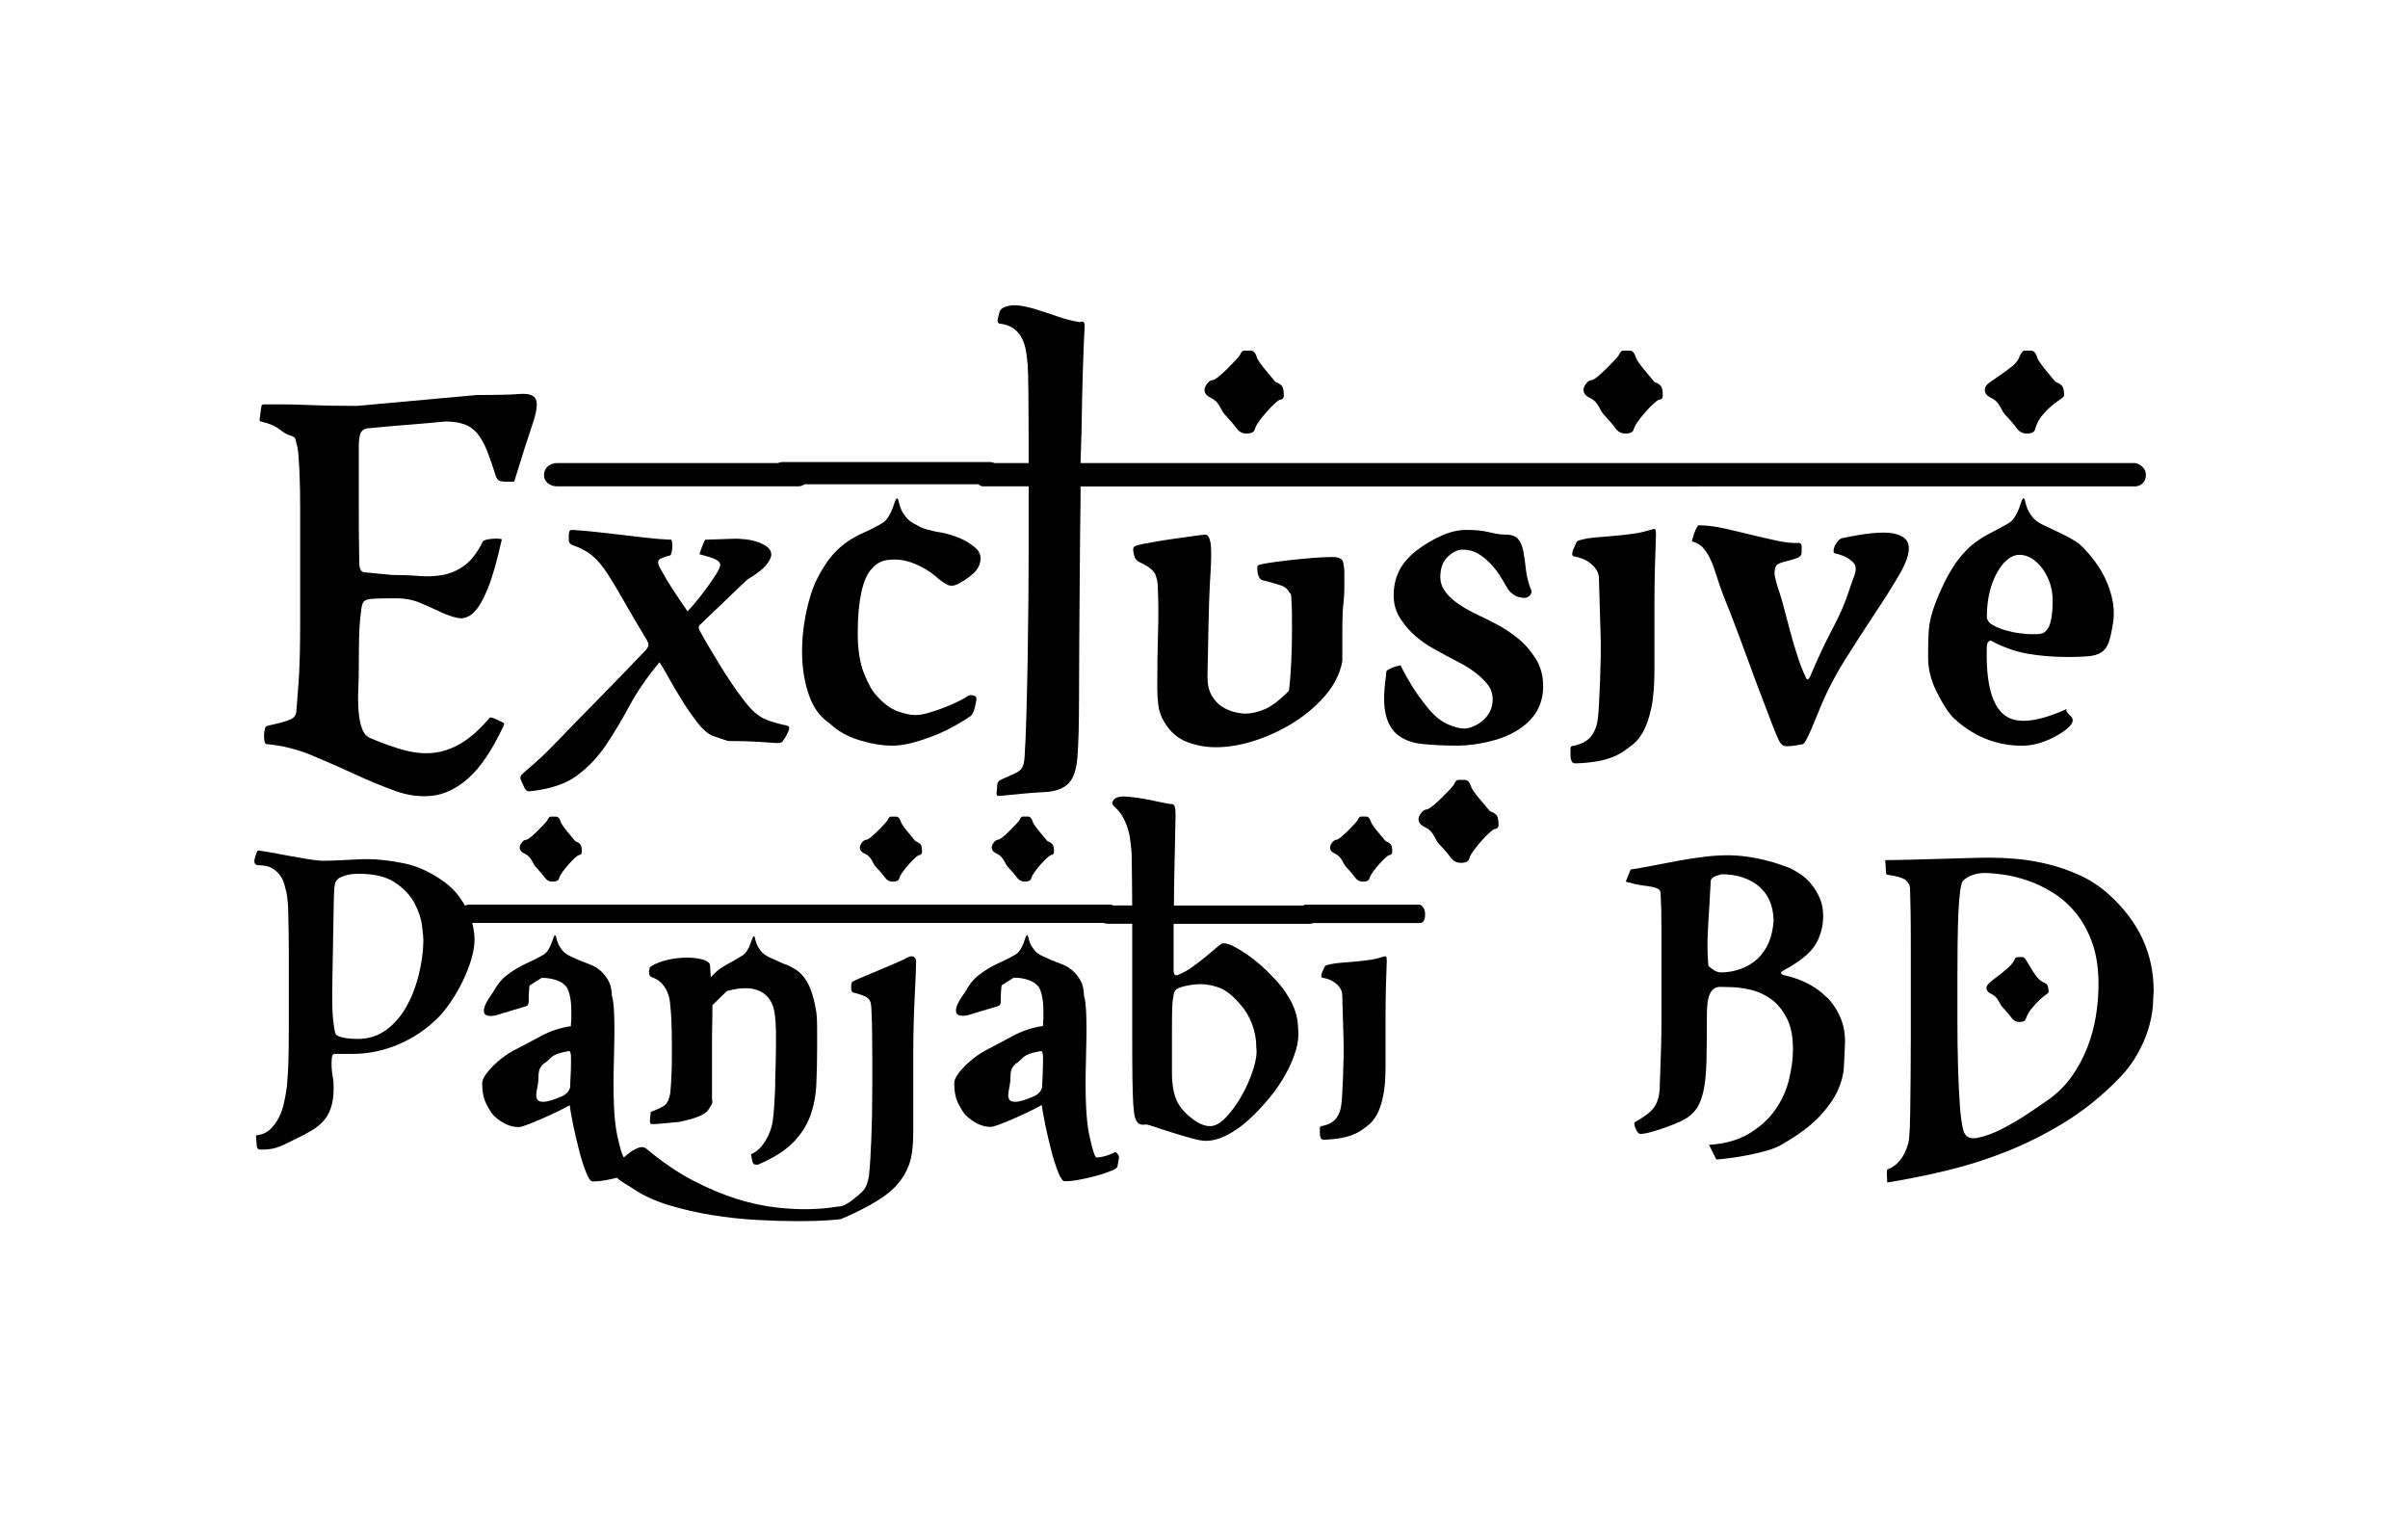 <?xml version="1.0" encoding="UTF-8"?>
<svg id="Layer_1" xmlns="http://www.w3.org/2000/svg" version="1.1" viewBox="0 0 473.38 300">
  <!-- Generator: Adobe Illustrator 29.7.1, SVG Export Plug-In . SVG Version: 2.1.1 Build 8)  -->
  <path d="M-2984.37-671.36c2.18,11.45-3.12,6.42-8.74,9.04-5.43,2.53-31.77,14-35.21,10.91,2.09-19.91,28.75-20.63,43.95-19.95h0Z"/>
  <polygon points="-3120.52 -583.22 -3112.34 -559.42 -3140.23 -573.4 -3120.52 -583.22"/>
  <polygon points="-3476.29 -983.32 -3472.25 -967.34 -3484.2 -971.3 -3486.18 -959.34 -3496.24 -979.26 -3476.29 -983.32"/>
  <path d="M-3064.37,1008.23c-12-1.54-9.3-28.13-1.96-27.91,9.99.3,2.21,22.33,1.96,27.91Z"/>
  <path d="M-2812.41-1167.22l-31.97,15.92c5.3-11.93,20.01-15.57,31.97-15.92Z"/>
  <path d="M-3128.32-463.39c-4.89,7.84-6.42,19.64-15.95,23.95-.44-9.44,3.66-24.88,15.95-23.95Z"/>
  <path d="M-3820.18-391.42c2.02,12.79-6.85,22.33-15.9,9.98l9.98-9.96,5.92-.02h0Z"/>
  <polygon points="-3496.62 -942.94 -3498.21 -931.34 -3512.23 -947.27 -3496.62 -942.94"/>
  <polygon points="-3112.32 -483.38 -3116.77 -471.93 -3128.32 -471.46 -3123.87 -482.91 -3112.32 -483.38"/>
  <path d="M-2860.43-355.48h-3.9l-4.03-15.95c12.93.02,11.72,5.64,7.93,15.95Z"/>
  <path d="M-3012.34-531.45c-7.46,1.07-13.86.03-15.99-7.92,7.46-1.07,13.86-.03,15.99,7.92Z"/>
  <polygon points="-2800.39 -1063.25 -2812.35 -1051.29 -2812.37 -1063.27 -2800.39 -1063.25"/>
  <g>
    <path d="M54.95,84.39c.88.68,1.6,1.09,2.14,1.22.54.14.87.36.97.66s.19.66.25,1.07c.07.14.14.39.2.76.07.37.14,1.02.2,1.94.07.92.14,2.16.2,3.72.07,1.56.1,3.64.1,6.22v22.63c0,4.83-.1,8.65-.31,11.47-.2,2.82-.34,4.6-.41,5.35,0,.48-.09.87-.25,1.17-.17.31-.46.56-.87.76-.41.2-.99.41-1.73.61-.75.2-1.73.44-2.96.71-.27.14-.41.37-.41.71-.14.34-.19.87-.15,1.58.03.71.15,1.14.36,1.27,3.12.27,6.15,1.02,9.07,2.24,2.92,1.22,5.74,2.46,8.46,3.72s5.35,2.34,7.9,3.26c2.55.92,5.03,1.22,7.44.92,2.41-.31,4.76-1.48,7.03-3.52,2.28-2.04,4.5-5.33,6.68-9.89.14-.34.22-.54.25-.61s-.02-.17-.15-.31c-.27-.14-.73-.36-1.38-.66-.65-.31-1.07-.42-1.27-.36-1.9,2.24-3.76,3.91-5.55,4.99-1.8,1.09-3.62,1.73-5.45,1.94s-3.77.03-5.81-.51-4.25-1.33-6.62-2.34c-.82-.34-1.39-.98-1.73-1.94-.34-.95-.56-2.09-.66-3.41s-.12-2.79-.05-4.38c.07-1.59.1-3.24.1-4.94,0-4.08.08-6.96.25-8.66.17-1.7.32-2.72.46-3.06.14-.47.51-.78,1.12-.92.34-.07.88-.12,1.63-.15s2.04-.05,3.87-.05,3.36.31,4.79.92,2.75,1.21,3.98,1.78c1.22.58,2.36.97,3.41,1.17s2.05-.14,3.01-1.02c.95-.88,1.89-2.45,2.8-4.69.92-2.24,1.85-5.5,2.8-9.78-.54-.14-1.27-.15-2.19-.05s-1.44.29-1.58.56c-1.09,2.18-2.29,3.74-3.62,4.69-1.33.95-2.74,1.56-4.23,1.83-1.5.27-3.08.34-4.74.2-1.67-.14-3.38-.2-5.15-.2l-5.4-.51c-.75,0-1.12-.65-1.12-1.94-.07-3.47-.1-7.24-.1-11.31v-11.62c0-.75.08-1.48.25-2.19s.7-1.14,1.58-1.27c.27,0,.7-.03,1.27-.1.58-.07,1.43-.15,2.55-.25,1.12-.1,2.6-.22,4.43-.36,1.83-.14,4.14-.34,6.93-.61,1.49,0,2.75.19,3.77.56,1.02.37,1.89,1,2.6,1.89.71.88,1.34,2.02,1.89,3.41.54,1.39,1.12,3.08,1.73,5.04.14.34.37.6.71.76.34.17,1.29.22,2.85.15,1.56-5.1,2.75-8.83,3.57-11.21s1.05-4.01.71-4.89-1.41-1.26-3.21-1.12-4.6.2-8.41.2l-23.54,2.14c-3.67,0-6.69-.05-9.07-.15s-4.35-.15-5.91-.15h-3.36c-.34,0-.51.2-.51.61l-.31,2.24c-.07.27,0,.44.2.51,1.56.34,2.79.85,3.67,1.53l.03.02Z"/>
    <path d="M122.47,132.45c-2.07,2.14-4.21,4.33-6.42,6.57-2.21,2.24-4.23,4.31-6.06,6.22s-3.06,3.12-3.67,3.67c-.81.75-1.44,1.31-1.89,1.68-.44.37-.97.83-1.58,1.38-.54.41-.68.88-.41,1.43.2.41.37.78.51,1.12s.27.58.41.71c.14.2.37.31.71.31,3.94-.41,7.02-1.41,9.22-3.01,2.21-1.6,4.11-3.57,5.71-5.91s3.16-4.94,4.69-7.8c1.53-2.85,3.52-5.74,5.96-8.66.34.48.88,1.39,1.63,2.75s1.61,2.84,2.6,4.43c.98,1.6,2,3.09,3.06,4.48,1.05,1.39,2.09,2.33,3.11,2.8l3.06,1.02c2.17,0,4.11.05,5.81.15,1.7.1,2.99.19,3.87.26.68,0,1.09-.2,1.22-.61.14-.14.31-.39.51-.76s.37-.73.51-1.07c.14-.34.15-.59.05-.76-.1-.17-.43-.29-.97-.36-1.16-.27-2.12-.54-2.9-.82-.78-.27-1.46-.61-2.04-1.02-.58-.41-1.11-.87-1.58-1.38-.48-.51-1.02-1.17-1.63-1.99-.68-.88-1.41-1.9-2.19-3.06-.78-1.15-1.55-2.34-2.29-3.57-.75-1.22-1.44-2.38-2.09-3.47s-1.17-2-1.58-2.75c-.48-.75-.58-1.26-.31-1.53l9.38-8.97c1.83-1.09,3.09-2.05,3.77-2.9.68-.85,1-1.56.97-2.14s-.34-1.07-.92-1.48-1.26-.73-2.04-.97-1.56-.39-2.34-.46-1.38-.1-1.78-.1l-5.91.2c-.2.34-.43.83-.66,1.48-.24.65-.39,1.11-.46,1.38,1.63.41,2.72.76,3.26,1.07s.82.63.82.97c0,.41-.27,1.04-.82,1.89-.54.85-1.17,1.77-1.89,2.75-.71.99-1.43,1.9-2.14,2.75s-1.24,1.44-1.58,1.78c-1.09-1.56-2.07-3.02-2.96-4.38-.88-1.36-1.63-2.61-2.24-3.77-.55-.88-.71-1.49-.51-1.83.2-.34.98-.68,2.34-1.02.2-.27.32-.77.36-1.48.03-.71-.02-1.24-.15-1.58-1.63-.07-3.33-.2-5.1-.41-1.77-.2-3.5-.41-5.2-.61s-3.35-.39-4.94-.56c-1.6-.17-3.04-.29-4.33-.36-.41,0-.61.31-.61.92v1.12c0,.48.31.82.92,1.02,1.43.48,2.65,1.14,3.67,1.99s2,2,2.96,3.47c.95,1.46,2.02,3.25,3.21,5.35,1.19,2.11,2.67,4.62,4.43,7.54.34.54.49.95.46,1.22-.03.27-.15.55-.36.82-1.02,1.09-2.57,2.7-4.64,4.84h0Z"/>
    <path d="M171.45,111.71c.47-.54,1.04-.97,1.68-1.27.65-.31,1.54-.46,2.7-.46,1.43,0,2.84.31,4.23.92s2.63,1.36,3.72,2.24c.88.81,1.7,1.41,2.45,1.78.75.37,1.63.22,2.65-.46.81-.41,1.66-1.02,2.55-1.83.88-.82,1.33-1.8,1.33-2.96,0-.88-.48-1.66-1.43-2.34-.82-.68-1.89-1.27-3.21-1.78-1.33-.51-2.74-.87-4.23-1.07-.54-.13-1.14-.29-1.78-.46-.65-.17-1.24-.42-1.78-.76-1.02-.47-1.77-1.02-2.24-1.63-.48-.61-.82-1.19-1.02-1.73s-.34-1-.41-1.38c-.07-.37-.17-.56-.31-.56s-.27.2-.41.61-.31.88-.51,1.43-.48,1.09-.82,1.63c-.34.54-.75.95-1.22,1.22-1.29.75-2.48,1.36-3.57,1.83-1.09.48-2.14,1.05-3.16,1.73s-2.04,1.6-3.06,2.75c-1.02,1.16-2.04,2.75-3.06,4.79-.88,1.83-1.6,4.11-2.14,6.83s-.78,5.45-.71,8.2c.07,2.75.53,5.34,1.38,7.75s2.19,4.23,4.03,5.45c1.56,1.5,3.52,2.6,5.86,3.31,2.34.71,4.5,1.07,6.47,1.07,1.22,0,2.53-.19,3.92-.56s2.79-.83,4.18-1.38c1.39-.54,2.73-1.17,4.03-1.89,1.29-.71,2.38-1.38,3.26-1.99.34-.27.61-.83.82-1.68.2-.85.31-1.44.31-1.78,0-.27-.17-.46-.51-.56-.34-.1-.65-.12-.92-.05-.61.41-1.38.83-2.29,1.27-.92.44-1.87.85-2.85,1.22-.99.37-1.95.7-2.9.97-.95.27-1.8.41-2.55.41-.95,0-2.12-.25-3.52-.76-1.39-.51-2.77-1.54-4.13-3.11-.75-.75-1.55-2.16-2.39-4.23-.85-2.07-1.27-4.74-1.27-8s.24-5.79.71-8,1.19-3.79,2.14-4.74h-.02Z"/>
    <path d="M238.2,78.28c.68.34,1.22.9,1.63,1.68s.68,1.24.82,1.38c1.09,1.16,1.89,2.09,2.39,2.8.51.71,1.17,1.07,1.99,1.07.95,0,1.49-.27,1.63-.81.14-.47.44-1.04.92-1.68.47-.65.97-1.26,1.48-1.83.51-.58,1-1.09,1.48-1.53.47-.44.82-.7,1.02-.76.54-.07.82-.34.82-.82,0-.95-.12-1.58-.36-1.89s-.63-.56-1.17-.76c-.07,0-.29-.24-.66-.71s-.8-.98-1.27-1.53c-.48-.54-.9-1.09-1.27-1.63s-.56-.88-.56-1.02c-.27-.88-.68-1.33-1.22-1.33h-1.33c-.27,0-.54.31-.82.92-.07.14-.34.46-.82.97s-1,1.05-1.58,1.63c-.58.58-1.16,1.11-1.73,1.58-.58.48-1,.71-1.27.71-.41.07-.76.32-1.07.76s-.46.83-.46,1.17c0,.68.47,1.22,1.43,1.63h-.02Z"/>
    <path d="M237.9,113.95c.14-2.17.2-3.8.2-4.89s-.03-1.83-.1-2.24c-.2-1.15-.54-1.73-1.02-1.73h-.1c-.27,0-1.01.09-2.22.26-1.21.17-2.54.36-3.98.56-1.45.2-2.83.43-4.15.66-1.32.24-2.26.42-2.8.56-.48.14-.76.29-.87.46-.1.17-.12.46-.05.87.13.75.31,1.24.51,1.48.2.24.44.43.71.56,1.77.82,2.8,1.63,3.11,2.45s.46,1.6.46,2.34c.14,2.85.15,5.93.05,9.22-.1,3.3-.15,6.88-.15,10.75,0,.95.07,2.04.2,3.26.14,1.22.54,2.38,1.22,3.46,1.15,1.9,2.65,3.19,4.48,3.87,1.83.68,3.7,1.02,5.61,1.02,2.51,0,5.15-.46,7.9-1.38s5.32-2.14,7.69-3.67c2.38-1.53,4.42-3.31,6.12-5.35,1.7-2.04,2.75-4.21,3.16-6.52v-5.2c0-1.56.02-2.8.05-3.72s.08-1.68.15-2.29.12-1.15.15-1.63c.03-.47.05-1.05.05-1.73v-2.85c0-.61-.07-1.22-.2-1.83-.07-.82-.77-1.22-2.12-1.22-1.21,0-2.61.07-4.19.2-1.58.14-3.12.29-4.61.46s-2.76.34-3.81.51c-1.05.17-1.65.29-1.78.36-.27.07-.41.24-.41.51,0,.82.1,1.43.31,1.83.2.48.61.75,1.22.81,1.56.41,2.67.73,3.31.97.65.24,1.1.63,1.38,1.17.14.2.24.32.31.36.07.03.12.22.15.56s.07.95.1,1.83c.03.88.05,2.31.05,4.28,0,2.38-.05,4.65-.15,6.83s-.25,4.04-.46,5.61c-1.79,1.83-3.37,3.04-4.75,3.62s-2.65.87-3.82.87c-.55,0-1.26-.1-2.12-.31s-1.69-.56-2.48-1.07c-.79-.51-1.46-1.24-2.01-2.19-.55-.95-.83-2.17-.83-3.67.07-3.12.14-6.44.2-9.94.07-3.5.17-6.54.31-9.12h.02Z"/>
    <path d="M298.38,125.47c-1.32-1.09-2.7-2-4.13-2.75s-2.58-1.33-3.46-1.73c-.88-.41-1.77-.87-2.65-1.38-.88-.51-1.7-1.07-2.45-1.68s-1.36-1.29-1.83-2.04c-.48-.75-.71-1.56-.71-2.45,0-1.77.49-3.11,1.48-4.03.98-.92,1.95-1.38,2.9-1.38,1.22,0,2.31.31,3.26.92s1.8,1.34,2.55,2.19c.75.85,1.38,1.72,1.89,2.6s.93,1.6,1.27,2.14c.82,1.09,1.9,1.63,3.26,1.63.34,0,.65-.14.92-.41.27-.27.41-.58.41-.92-.61-1.49-.99-2.92-1.12-4.28-.14-1.36-.31-2.55-.51-3.57s-.54-1.82-1.02-2.39c-.48-.58-1.32-.87-2.55-.87-.82,0-1.85-.15-3.11-.46-1.26-.31-2.77-.46-4.54-.46-1.56,0-3.21.39-4.94,1.17s-3.35,1.75-4.84,2.9c-1.56,1.22-2.7,2.55-3.41,3.98s-1.07,3.02-1.07,4.79.43,3.21,1.28,4.54,1.83,2.46,2.92,3.42c1.09.95,2.22,1.75,3.38,2.39,1.16.65,2.05,1.14,2.66,1.48.75.41,1.65.88,2.71,1.43,1.06.54,2.07,1.17,3.02,1.89.96.71,1.78,1.5,2.46,2.34.68.85,1.03,1.85,1.03,3.01,0,.88-.19,1.68-.56,2.39s-.85,1.31-1.43,1.78c-.58.48-1.19.85-1.83,1.12-.65.27-1.24.41-1.78.41-.95,0-2.09-.31-3.41-.92-1.33-.61-2.63-1.73-3.92-3.36-1.16-1.43-2.12-2.77-2.9-4.03s-1.55-2.63-2.29-4.13c-.68.14-1.24.31-1.68.51s-.76.37-.97.51c-.14.14-.2.51-.2,1.12-.48,3.19-.49,5.71-.05,7.54.44,1.83,1.27,3.21,2.5,4.13s2.82,1.48,4.79,1.68,4.21.31,6.73.31c1.97,0,4.04-.26,6.2-.77,2.17-.51,4.02-1.24,5.57-2.19,3.43-2.1,5.15-4.99,5.15-8.66v-.1c0-2.04-.49-3.84-1.48-5.4-.99-1.56-2.14-2.89-3.47-3.97h-.03Z"/>
    <path d="M293.03,159.51c-.07,0-.29-.24-.67-.71-.38-.48-.81-.99-1.29-1.53s-.91-1.09-1.29-1.63c-.38-.54-.57-.88-.57-1.02-.27-.88-.69-1.33-1.23-1.33h-1.34c-.27,0-.55.31-.82.92-.07.14-.34.46-.82.97s-1.01,1.05-1.59,1.63-1.16,1.1-1.74,1.58c-.58.47-1,.71-1.27.71-.41.07-.76.32-1.07.76-.31.44-.46.83-.46,1.17,0,.68.47,1.22,1.43,1.63.68.34,1.22.9,1.63,1.68s.68,1.24.82,1.38c1.1,1.15,1.9,2.09,2.42,2.8.51.71,1.18,1.07,2.01,1.07.96,0,1.51-.27,1.65-.82.14-.48.44-1.04.93-1.68.48-.65.98-1.26,1.49-1.83.51-.58,1.01-1.09,1.49-1.53.48-.44.82-.7,1.03-.76.54-.07.82-.34.82-.82,0-.95-.12-1.58-.36-1.89s-.63-.56-1.17-.76h-.03Z"/>
    <path d="M312.7,78.28c.68.34,1.22.9,1.63,1.68s.68,1.24.82,1.38c1.09,1.16,1.89,2.09,2.39,2.8s1.17,1.07,1.99,1.07c.95,0,1.49-.27,1.63-.81.13-.47.44-1.04.92-1.68.47-.65.97-1.26,1.48-1.83.51-.58,1-1.09,1.48-1.53.47-.44.82-.7,1.02-.76.54-.07.82-.34.82-.82,0-.95-.12-1.58-.36-1.89s-.63-.56-1.17-.76c-.07,0-.29-.24-.66-.71s-.8-.98-1.27-1.53c-.48-.54-.9-1.09-1.27-1.63s-.56-.88-.56-1.02c-.27-.88-.68-1.33-1.22-1.33h-1.33c-.27,0-.54.31-.82.92-.07.14-.34.46-.82.97s-1,1.05-1.58,1.63c-.58.58-1.16,1.11-1.73,1.58-.58.48-1,.71-1.27.71-.41.07-.76.32-1.07.76s-.46.83-.46,1.17c0,.68.47,1.22,1.43,1.63h-.02Z"/>
    <path d="M323.1,143.66c.61-1.12,1.12-2.63,1.53-4.54.41-1.9.61-4.42.61-7.54v-12.64c0-2.58.03-5.11.1-7.59.07-2.48.14-4.57.2-6.27,0-.75-.1-1.12-.31-1.12-.14,0-.27.03-.41.1l-.41.1c-1.09.34-2.24.6-3.46.76-1.22.17-2.46.31-3.72.41-1.26.1-2.46.2-3.62.31-1.16.1-2.21.29-3.16.56-.27.07-.46.2-.56.41s-.32.71-.66,1.53c-.27.75-.2,1.16.2,1.22,1.09.2,1.95.51,2.6.92.65.41,1.14.83,1.48,1.27.34.44.56.83.66,1.17s.15.58.15.71l.31,10.5c.07,1.63.08,3.36.05,5.2-.04,1.83-.09,3.57-.15,5.2-.07,1.63-.14,3.06-.2,4.28-.07,1.22-.14,2.04-.2,2.45-.14,1.43-.56,2.62-1.27,3.57-.71.95-1.85,1.6-3.41,1.94-.48,0-.71.17-.71.51v1.33c0,.54.07.92.2,1.12.07.34.34.51.81.51.07,0,.44-.02,1.12-.05s1.51-.12,2.5-.25c.98-.14,1.99-.37,3.01-.71,1.02-.34,1.94-.78,2.75-1.33.61-.41,1.27-.9,1.99-1.48.71-.58,1.38-1.43,1.99-2.55h-.01Z"/>
    <path d="M375.23,107.43c-.1-1.36-1.14-2.22-3.11-2.6-1.97-.37-5.34-.05-10.09.97-.27.14-.48.27-.61.41s-.37.48-.71,1.02c-.34.88-.34,1.39,0,1.53,1.22.27,2.21.68,2.96,1.22s1.12,1.09,1.12,1.63c.07.41-.05,1.02-.36,1.83-.31.81-.63,1.73-.97,2.75-.68,2.18-1.75,4.64-3.21,7.39s-2.9,5.83-4.33,9.22c-.41.95-.75.99-1.02.1-.48-.95-.97-2.21-1.48-3.77s-.99-3.16-1.43-4.79-.87-3.23-1.27-4.79c-.41-1.56-.78-2.82-1.12-3.77-.54-1.7-.8-2.78-.76-3.26.03-.47.12-.88.25-1.22.27-.41.87-.71,1.78-.92.92-.2,1.82-.47,2.7-.82.2-.14.36-.27.46-.41.1-.14.15-.37.15-.71v-1.22c-.07-.34-.27-.51-.61-.51-1.16.07-2.53-.07-4.13-.41-1.6-.34-3.3-.73-5.1-1.17-1.8-.44-3.6-.87-5.4-1.27-1.8-.41-3.48-.61-5.04-.61-.07,0-.19.15-.36.46-.17.31-.32.66-.46,1.07-.14.41-.25.78-.36,1.12-.1.34-.12.51-.05.51.95.27,1.7.73,2.24,1.38.54.65,1.02,1.43,1.43,2.34s.8,1.99,1.17,3.21c.37,1.22.83,2.55,1.38,3.97.82,1.97,1.7,4.23,2.65,6.78.95,2.55,1.87,5.03,2.75,7.44s1.7,4.59,2.45,6.52c.75,1.94,1.26,3.28,1.53,4.03.68,1.77,1.19,2.97,1.53,3.62s.82.97,1.43.97,1.21-.05,1.78-.15c.58-.1,1.03-.19,1.38-.25.34-.2.61-.58.82-1.12.14-.2.42-.82.87-1.83.44-1.02.93-2.21,1.48-3.57,1.36-3.4,3.06-6.73,5.1-9.99,2.04-3.26,4.01-6.32,5.91-9.17s3.52-5.42,4.84-7.69c1.33-2.28,1.94-4.09,1.83-5.45v-.02Z"/>
    <path d="M333.8,95.6h85.92c.54,0,1.03-.2,1.48-.61.44-.41.66-.95.66-1.63,0-.61-.22-1.14-.66-1.58s-.93-.7-1.48-.76h-207.3c.07-2.24.14-4.42.2-6.52.06-4.35.15-8.31.26-11.87.12-3.57.23-6.44.35-8.61,0-.54-.17-.82-.5-.82-.07,0-.14.02-.2.05-.07.03-.17.05-.3.05-1.35-.2-2.71-.54-4.09-1.02-1.38-.47-2.71-.92-3.99-1.33-1.28-.41-2.48-.7-3.6-.87s-2.12-.08-3.01.25c-.61.27-.95.58-1.02.92-.27.95-.41,1.56-.41,1.83,0,.2.1.37.31.51,1.22.14,2.19.48,2.9,1.02s1.26,1.21,1.63,1.99.63,1.62.76,2.5c.14.88.24,1.73.31,2.55.07.88.12,2.74.15,5.55.03,2.82.05,6.03.05,9.63v4.18h-6.76c-.21-.1-.44-.17-.68-.2h-40.97c-.31,0-.6.07-.87.2h-43.46c-.68,0-1.27.22-1.78.66s-.76,1-.76,1.68.25,1.22.76,1.63,1.11.61,1.78.61h47.39c.49,0,.93-.14,1.31-.41h34.18c.26.27.56.41.89.41h8.97v12.43c0,2.85-.02,6.2-.05,10.04-.04,3.84-.09,7.69-.15,11.57-.07,3.87-.15,7.54-.25,11.01s-.22,6.22-.36,8.26c-.07,1.02-.27,1.75-.61,2.19s-1.02.87-2.04,1.27c-.34.14-.73.31-1.17.51s-.8.37-1.07.51c-.34.2-.51.65-.51,1.33l-.1,1.33c0,.27.17.41.51.41,3.8-.41,6.76-.66,8.87-.76,2.11-.1,3.67-.65,4.69-1.63,1.02-.99,1.63-2.74,1.83-5.25.2-2.51.31-6.35.31-11.52,0-3.26.02-7.05.05-11.36s.07-8.82.1-13.5c.03-4.69.08-9.44.15-14.27v-2.55h121.38,0Z"/>
    <path d="M391.59,78.28c.68.34,1.22.9,1.63,1.68s.68,1.24.82,1.38c1.09,1.16,1.89,2.09,2.4,2.8.51.71,1.17,1.07,1.99,1.07.95,0,1.49-.27,1.63-.81.27-1.02.71-1.9,1.33-2.65.61-.75,1.24-1.39,1.89-1.94.64-.54,1.22-.98,1.73-1.32s.76-.58.76-.71c0-.95-.12-1.58-.36-1.89s-.63-.56-1.17-.76c-.07,0-.29-.22-.66-.66s-.8-.95-1.27-1.53c-.48-.58-.9-1.14-1.27-1.68s-.56-.88-.56-1.02c-.27-.88-.68-1.33-1.22-1.33h-1.33c-.2,0-.48.31-.81.92-.27.82-.78,1.53-1.53,2.14s-1.53,1.19-2.34,1.73c-.82.55-1.53,1.04-2.14,1.48-.61.44-.92.93-.92,1.48,0,.68.47,1.22,1.43,1.63h-.03Z"/>
    <path d="M406.35,139.32c.08-.04.15-.06.22-.1-.1.02-.17.06-.22.1Z"/>
    <path d="M391.28,125.87c2.38,1.29,4.79,2.16,7.24,2.6,2.45.44,5.13.66,8.05.66,1.63,0,2.97-.05,4.03-.15,1.05-.1,1.89-.36,2.5-.77s1.07-1,1.38-1.78.61-2.11.92-3.98c.31-1.87.14-3.89-.51-6.06-.65-2.17-1.68-4.21-3.11-6.11s-2.65-3.18-3.67-3.82c-1.02-.65-2.07-1.22-3.16-1.73s-2.14-1-3.16-1.48c-1.02-.47-1.77-1.02-2.24-1.63-.48-.61-.82-1.19-1.02-1.73-.2-.54-.34-1-.41-1.38-.07-.37-.17-.56-.31-.56s-.27.2-.41.61-.31.88-.51,1.43-.48,1.09-.82,1.63-.75.95-1.22,1.22c-1.29.75-2.48,1.39-3.57,1.94-1.09.54-2.12,1.19-3.11,1.94s-1.97,1.73-2.96,2.96c-.99,1.22-1.99,2.85-3.01,4.89-.68,1.43-1.22,2.67-1.63,3.72s-.73,2.06-.97,3.01c-.24.95-.39,1.95-.46,3.01-.07,1.05-.1,2.68-.1,4.89s.51,4.37,1.53,6.47c1.02,2.11,2,3.74,2.96,4.89.34.41.9.94,1.68,1.58.78.65,1.75,1.31,2.9,1.99,1.15.68,2.53,1.26,4.13,1.73s3.35.71,5.25.71c2.38,0,4.81-.75,7.29-2.24s3.24-2.68,2.29-3.57c-.8-.74-1.04-1.22-.73-1.43-5.92,2.69-10.07,3.07-12.41,1.13-2.38-1.97-3.5-6.25-3.36-12.84,0-.68.07-1.12.2-1.32s.31-.34.51-.41v-.02ZM391.13,116.34c.37-1.46.87-2.73,1.48-3.82.61-1.09,1.29-1.94,2.04-2.55s1.53-.92,2.34-.92c.88,0,1.71.25,2.5.76.78.51,1.48,1.19,2.09,2.04s1.09,1.8,1.43,2.85c.34,1.05.51,2.09.51,3.11v.1c0,1.5-.09,2.7-.25,3.62-.17.92-.41,1.6-.71,2.04-.31.44-.63.73-.97.87s-.71.2-1.12.2h-1.43c-.27,0-.87-.05-1.78-.15-.92-.1-1.87-.29-2.85-.56-.99-.27-1.87-.63-2.65-1.07s-1.17-1-1.17-1.68c0-1.77.19-3.38.56-4.84h-.02Z"/>
    <path d="M112.68,164.83c-.29-.37-.63-.77-1-1.2-.37-.42-.71-.85-1-1.28-.29-.42-.44-.69-.44-.8-.21-.69-.53-1.04-.96-1.04h-1.04c-.21,0-.43.24-.64.72-.05.11-.27.36-.64.76s-.78.83-1.24,1.28-.9.86-1.36,1.24c-.45.37-.78.56-1,.56-.32.05-.6.25-.84.6-.24.35-.36.65-.36.92,0,.53.37.96,1.12,1.27.53.27.96.71,1.28,1.32.32.61.53.97.64,1.08.85.9,1.47,1.63,1.87,2.19s.92.84,1.55.84c.74,0,1.17-.21,1.28-.64.11-.37.35-.81.72-1.32.37-.5.76-.98,1.16-1.44.4-.45.78-.85,1.16-1.2.37-.35.64-.54.8-.6.42-.05.64-.27.64-.64,0-.74-.09-1.24-.28-1.47-.19-.24-.49-.44-.92-.6-.05,0-.23-.18-.52-.56h.02Z"/>
    <path d="M152.42,212.74c-.05,1.54-.12,2.96-.2,4.27s-.17,2.33-.28,3.07c-.05.58-.2,1.24-.44,1.95s-.55,1.39-.92,2.03-.81,1.21-1.32,1.71c-.51.5-1.05.86-1.63,1.08l.24,1.27c.11.43.24.66.4.72.16.05.4.08.72.08,2.98-1.27,5.25-2.7,6.82-4.26,1.57-1.57,2.71-3.31,3.43-5.22.72-1.91,1.13-4,1.24-6.26s.16-4.72.16-7.37v-3.75c0-1.27-.05-2.31-.16-3.11-.27-1.81-.68-3.4-1.24-4.78-.56-1.38-1.37-2.5-2.43-3.35-1.01-.69-1.97-1.17-2.87-1.44l-2.63-1.2c-.8-.37-1.38-.8-1.75-1.28s-.64-.93-.8-1.36c-.16-.42-.27-.78-.32-1.08-.05-.29-.13-.44-.24-.44s-.21.16-.32.48c-.11.32-.24.69-.4,1.12-.16.43-.37.85-.64,1.27-.27.43-.59.75-.96.96-1.22.74-2.33,1.38-3.31,1.91s-1.93,1.3-2.83,2.31c-.05-.48-.08-.82-.08-1.04,0-.27-.03-.69-.08-1.27,0-.43-.36-.77-1.08-1.04-.72-.27-1.61-.42-2.67-.48-1.06-.05-2.22,0-3.47.2s-2.41.52-3.47,1c-.8.37-1.2.66-1.2.88-.11.59-.12,1-.04,1.24s.25.41.52.52c.8.27,1.43.67,1.91,1.2.48.53.84,1.08,1.08,1.63.24.56.4,1.09.48,1.59.08.51.12.86.12,1.08.11.85.19,1.93.24,3.23s.08,2.7.08,4.19v2.63c0,.9,0,1.82-.04,2.75s-.07,1.79-.12,2.59c-.05.8-.11,1.43-.16,1.91-.21,1.22-.59,2.02-1.12,2.39s-1.43.8-2.71,1.28l-.16,1.67c-.05.48.08.72.4.72.74,0,1.73-.07,2.95-.2,1.22-.13,1.97-.2,2.23-.2,3.24-.64,5.18-1.41,5.82-2.31.64-.9.93-1.46.88-1.67-.05-.21-.08-.5-.08-.88v-9.57c0-1.75,0-3.36.04-4.82s.04-2.54.04-3.23v-.48l1.43-1.43c.48-.48.96-.93,1.43-1.36.58-.16,1.18-.29,1.79-.4s1.21-.16,1.79-.16c.9,0,1.73.13,2.47.4.74.27,1.38.69,1.91,1.27.69.75,1.14,1.71,1.36,2.91.21,1.2.32,2.86.32,4.98,0,1.27,0,2.7-.04,4.26-.03,1.57-.07,3.12-.12,4.66l.03.03Z"/>
    <path d="M179.56,164.83c-.29-.37-.62-.77-1-1.2-.37-.42-.71-.85-1-1.28-.29-.42-.44-.69-.44-.8-.21-.69-.53-1.04-.96-1.04h-1.04c-.21,0-.43.24-.64.72-.05.11-.27.36-.64.76s-.78.83-1.24,1.28-.9.86-1.36,1.24c-.45.37-.78.56-1,.56-.32.05-.6.25-.84.6-.24.35-.36.65-.36.92,0,.53.37.96,1.12,1.27.53.27.96.71,1.28,1.32.32.61.53.97.64,1.08.85.9,1.47,1.63,1.87,2.19s.92.84,1.55.84c.74,0,1.17-.21,1.28-.64.11-.37.34-.81.72-1.32.37-.5.76-.98,1.16-1.44.4-.45.78-.85,1.16-1.2.37-.35.64-.54.8-.6.43-.05.64-.27.64-.64,0-.74-.09-1.24-.28-1.47-.19-.24-.49-.44-.92-.6-.05,0-.23-.18-.52-.56h.02Z"/>
    <path d="M178.41,188.18c-.32.21-.89.49-1.71.84-.82.35-1.75.74-2.79,1.2-1.04.45-2.11.9-3.23,1.36-1.12.45-2.13.89-3.03,1.32-.21.11-.32.48-.32,1.12,0,.59.11.93.32,1.04.85.21,1.51.41,1.99.6.48.19.84.4,1.08.64s.4.56.48.96c.08.4.12.92.12,1.56.05.8.09,2.03.12,3.71.03,1.67.04,3.52.04,5.54v5.58c0,3.88-.07,7.39-.2,10.52-.13,3.14-.28,5.39-.44,6.78-.21,1.65-.74,2.82-1.59,3.51-.16.16-.41.38-.76.68-.35.29-.72.58-1.12.88s-.8.54-1.2.76c-.4.21-.71.32-.92.32-.16,0-.78.08-1.87.24s-2.54.27-4.35.32c-1.81.05-3.92-.05-6.34-.32s-5.01-.82-7.77-1.67c-2.76-.85-5.67-2.07-8.73-3.67-3.06-1.59-6.12-3.69-9.21-6.3-.42-.27-.9-.31-1.43-.12s-1.06.46-1.59.84c-.47.33-.9.69-1.29,1.06-.32-.25-.76-1.7-1.34-4.37-.64-2.95-.85-7.93-.64-14.95s.08-11.16-.4-12.44c0-.69-.11-1.39-.32-2.11s-.69-1.5-1.44-2.35c-.74-.8-1.67-1.39-2.79-1.79s-2.29-.89-3.51-1.47c-.8-.37-1.38-.8-1.75-1.28s-.64-.93-.8-1.36c-.16-.42-.27-.78-.32-1.08-.05-.29-.13-.44-.24-.44s-.21.16-.32.48c-.11.32-.24.69-.4,1.12-.16.43-.37.85-.64,1.28s-.59.74-.96.96c-1.01.59-1.94,1.06-2.79,1.43-.85.37-1.66.79-2.43,1.24-.77.45-1.51.97-2.23,1.55-.72.59-1.4,1.41-2.03,2.47-.21.37-.53.86-.96,1.47-.43.61-.76,1.21-1,1.79-.24.59-.29,1.08-.16,1.47.13.4.6.6,1.4.6.11,0,.32-.03.64-.08.32-.05.69-.16,1.12-.32l5.02-1.51c.37-.11.56-.42.56-.96,0-.74,0-1.36.04-1.83.03-.48.07-.9.12-1.28.43-.27.84-.53,1.24-.8.4-.27.78-.5,1.16-.72,1.06,0,2.01.15,2.83.44.82.29,1.4.62,1.71,1,.37.27.68.86.92,1.79s.36,2.06.36,3.39v1.43c0,.16,0,.33-.04.52s-.04.49-.04.92c-2.13.32-4.09.97-5.9,1.95s-3.64,1.95-5.5,2.91c-.59.32-1.22.73-1.91,1.24-.69.51-1.34,1.06-1.95,1.67s-1.13,1.22-1.55,1.83c-.43.61-.64,1.18-.64,1.71,0,1.59.28,2.94.84,4.03s1.05,1.85,1.47,2.27c1.59,1.49,3.21,2.23,4.86,2.23.27,0,.77-.13,1.51-.4.74-.27,1.61-.61,2.59-1.04.98-.42,2-.89,3.07-1.39,1.06-.5,2.02-1,2.87-1.47.11.9.33,2.19.68,3.87.35,1.67.73,3.33,1.16,4.98.42,1.65.88,3.08,1.36,4.3s.9,1.83,1.28,1.83c.85,0,1.78-.09,2.79-.28.69-.13,1.34-.28,1.99-.44.42.37.9.73,1.48,1.07.67.4,1.24.76,1.71,1.08,1.97,1.33,4.3,2.4,7.02,3.23,2.71.82,5.54,1.47,8.49,1.95,2.95.48,5.9.8,8.85.96,2.95.16,5.62.24,8.01.24s4.28-.05,5.82-.16c1.54-.11,2.42-.19,2.63-.24.8-.32,1.7-.72,2.71-1.2,1.01-.48,2.02-1,3.03-1.55,1.01-.56,1.99-1.18,2.95-1.87.96-.69,1.78-1.43,2.47-2.23.96-1.06,1.71-2.34,2.27-3.83s.84-3.67.84-6.54v-15.7c0-1.75.03-3.57.08-5.46s.12-3.65.2-5.3c.08-1.65.15-3.1.2-4.34.05-1.25.08-2.14.08-2.67,0-.37-.16-.66-.48-.88-.37-.16-.77-.11-1.2.16v-.03ZM112.24,209.23c0,.53,0,1.09-.04,1.67-.03.59-.05,1.13-.08,1.63-.03.51-.04.89-.04,1.16-.16.69-.61,1.25-1.36,1.67-.96.43-1.75.73-2.39.92s-1.12.28-1.43.28h-.08c-.59,0-.97-.13-1.16-.4-.19-.27-.27-.61-.24-1.04s.11-.94.24-1.56c.13-.61.2-1.24.2-1.87,0-.74.09-1.3.28-1.67s.44-.69.76-.96c.42-.27.73-.5.92-.72.19-.21.41-.42.68-.64.27-.21.65-.41,1.16-.6.5-.18,1.24-.36,2.19-.52.27,0,.4.45.4,1.36v1.29Z"/>
    <path d="M219.06,226.53c-.27.16-.77.36-1.51.6-.74.24-1.41.36-1.99.36-.32,0-.8-1.47-1.43-4.42-.64-2.95-.85-7.93-.64-14.95s.08-11.16-.4-12.44c0-.69-.11-1.39-.32-2.11-.21-.72-.69-1.5-1.44-2.35-.74-.8-1.67-1.39-2.79-1.79s-2.29-.89-3.51-1.47c-.8-.37-1.38-.8-1.75-1.28s-.64-.93-.8-1.36c-.16-.42-.27-.78-.32-1.08-.05-.29-.13-.44-.24-.44s-.21.16-.32.48c-.11.32-.24.69-.4,1.12s-.37.85-.64,1.28c-.27.43-.59.74-.96.96-1.01.59-1.94,1.06-2.79,1.43s-1.66.79-2.43,1.24c-.77.45-1.51.97-2.23,1.55-.72.59-1.4,1.41-2.03,2.47-.21.37-.53.86-.96,1.47s-.76,1.21-1,1.79c-.24.59-.29,1.08-.16,1.47.13.4.6.6,1.4.6.11,0,.32-.03.64-.08s.69-.16,1.12-.32l5.02-1.51c.37-.11.56-.42.56-.96,0-.74.01-1.36.04-1.83.03-.48.07-.9.12-1.28.43-.27.84-.53,1.24-.8s.78-.5,1.16-.72c1.06,0,2.01.15,2.83.44.82.29,1.4.62,1.71,1,.37.27.68.86.92,1.79.24.93.36,2.06.36,3.39v1.43c0,.16-.01.33-.04.52s-.04.49-.04.92c-2.13.32-4.09.97-5.9,1.95s-3.64,1.95-5.5,2.91c-.59.32-1.22.73-1.91,1.24-.69.51-1.34,1.06-1.95,1.67-.61.61-1.13,1.22-1.55,1.83-.43.61-.64,1.18-.64,1.71,0,1.59.28,2.94.84,4.03s1.05,1.85,1.47,2.27c1.59,1.49,3.21,2.23,4.86,2.23.27,0,.77-.13,1.51-.4.74-.27,1.61-.61,2.59-1.04.98-.42,2-.89,3.07-1.39,1.06-.5,2.02-1,2.87-1.47.11.9.33,2.19.68,3.87.35,1.67.73,3.33,1.16,4.98.42,1.65.88,3.08,1.36,4.3.48,1.22.9,1.83,1.28,1.83.85,0,1.78-.09,2.79-.28s1.98-.4,2.91-.64,1.77-.49,2.51-.76c.74-.27,1.28-.48,1.59-.64.42-.21.64-.48.64-.8l.24-1.43c.05-.27-.04-.55-.28-.84s-.44-.39-.6-.28l-.02.03ZM205.03,209.23c0,.53-.01,1.09-.04,1.67-.03.59-.05,1.13-.08,1.63-.03.51-.04.89-.04,1.16-.16.69-.61,1.25-1.36,1.67-.96.43-1.75.73-2.39.92s-1.12.28-1.43.28h-.08c-.59,0-.97-.13-1.16-.4-.19-.27-.27-.61-.24-1.04s.11-.94.24-1.56c.13-.61.2-1.24.2-1.87,0-.74.09-1.3.28-1.67s.44-.69.76-.96c.42-.27.73-.5.92-.72.19-.21.41-.42.68-.64.27-.21.65-.41,1.16-.6.5-.18,1.24-.36,2.19-.52.27,0,.4.45.4,1.36v1.29Z"/>
    <path d="M197.38,169.17c.32.61.53.97.64,1.08.85.9,1.47,1.63,1.87,2.19s.92.84,1.55.84c.74,0,1.17-.21,1.28-.64.11-.37.35-.81.72-1.32.37-.5.76-.98,1.16-1.44.4-.45.78-.85,1.16-1.2.37-.35.64-.54.8-.6.42-.05.64-.27.64-.64,0-.74-.09-1.24-.28-1.47-.19-.24-.49-.44-.92-.6-.05,0-.23-.18-.52-.56-.29-.37-.63-.77-1-1.2-.37-.42-.71-.85-1-1.28-.29-.42-.44-.69-.44-.8-.21-.69-.53-1.04-.96-1.04h-1.04c-.21,0-.43.24-.64.72-.05.11-.27.36-.64.76-.37.4-.78.83-1.24,1.28s-.9.86-1.36,1.24c-.45.37-.78.56-1,.56-.32.05-.6.25-.84.6s-.36.65-.36.92c0,.53.37.96,1.12,1.27.53.27.96.71,1.28,1.32h.02Z"/>
    <path d="M262.67,165.07c-.32.05-.6.25-.84.6s-.36.65-.36.92c0,.53.37.96,1.12,1.27.53.27.96.71,1.28,1.32s.53.97.64,1.08c.85.9,1.47,1.63,1.87,2.19s.92.84,1.55.84c.74,0,1.17-.21,1.28-.64.11-.37.35-.81.72-1.32.37-.5.76-.98,1.16-1.44.4-.45.78-.85,1.16-1.2.37-.35.64-.54.8-.6.43-.05.64-.27.64-.64,0-.74-.09-1.24-.28-1.47-.19-.24-.49-.44-.92-.6-.05,0-.23-.18-.52-.56-.29-.37-.63-.77-1-1.2-.37-.42-.7-.85-1-1.28-.29-.42-.44-.69-.44-.8-.21-.69-.53-1.04-.96-1.04h-1.04c-.21,0-.43.24-.64.72-.05.11-.27.36-.64.76-.37.4-.78.83-1.24,1.28s-.9.86-1.36,1.24c-.45.37-.78.56-1,.56h.02Z"/>
    <path d="M279.09,177.82h-22.48c-.14,0-.29.06-.43.16h-25.4c0-2.28.03-4.45.08-6.5s.09-3.87.12-5.46c.03-1.59.05-2.91.08-3.95s.04-1.69.04-1.95c0-1.38-.21-2.07-.64-2.07s-1.17-.12-2.23-.36-2.18-.46-3.35-.68c-1.17-.21-2.29-.36-3.35-.44s-1.83.04-2.31.36c-.74.59-.74,1.17,0,1.75.69.64,1.24,1.34,1.63,2.11.4.77.7,1.53.92,2.27.21.74.36,1.47.44,2.19.08.72.15,1.34.2,1.87.05.27.08.96.08,2.07,0,1.01.01,2.21.04,3.59.03,1.38.04,2.87.04,4.46v.72h-3.72c-.16-.07-.32-.14-.5-.16h-92.47c-.08,0-.14.03-.21.03-.04,0-.07-.03-.11-.03h-33.4c-.28,0-.53.08-.76.19-.32-.55-.67-1.11-1.07-1.67-.74-1.04-1.67-1.98-2.79-2.83-2.66-1.97-5.34-3.23-8.05-3.79s-5.16-.84-7.33-.84c-.32,0-.85,0-1.59.04-.74.03-1.55.07-2.43.12-.88.05-1.74.09-2.59.12-.85.03-1.54.04-2.07.04-.69,0-1.67-.11-2.95-.32s-2.58-.44-3.91-.68c-1.33-.24-2.55-.46-3.67-.68-1.12-.21-1.89-.32-2.31-.32-.11.16-.24.49-.4,1s-.24.84-.24,1c0,.59.27.88.8.88,1.12,0,1.99.19,2.63.56s1.14.8,1.51,1.28.64.96.8,1.43c.16.48.27.85.32,1.12.16.48.29,1.09.4,1.83s.17,1.67.2,2.79.05,2.47.08,4.07c.03,1.59.04,3.48.04,5.66v13.39c0,3.51-.05,6.25-.16,8.21-.11,1.97-.21,3.24-.32,3.83-.11.74-.27,1.61-.48,2.59-.21.98-.55,1.93-1,2.83-.45.9-1.04,1.69-1.75,2.35-.72.66-1.63,1.05-2.75,1.16l.16,2.15c.05.42.29.64.72.64.69,0,1.26-.03,1.71-.08s.9-.15,1.36-.28c.45-.13.97-.33,1.55-.6s1.35-.64,2.3-1.12c1.21-.59,2.31-1.17,3.28-1.75.97-.59,1.79-1.29,2.45-2.11s1.13-1.83,1.42-3.03.38-2.67.28-4.42c0-.11-.05-.45-.16-1.04-.11-.58-.17-1.2-.2-1.83-.03-.64,0-1.22.04-1.75.05-.53.24-.8.56-.8h3.52c3.09,0,6.1-.62,9.03-1.87s5.52-2.99,7.75-5.22c.8-.8,1.63-1.82,2.48-3.07.85-1.25,1.63-2.58,2.32-3.99s1.27-2.84,1.72-4.3.68-2.83.68-4.1c0-.59-.08-1.34-.24-2.27-.05-.3-.14-.61-.22-.92h32.75s.09-.02.13-.03c.06,0,.12.03.18.03h91.02c.27.1.56.16.89.16h4.78v21.25c0,3.78.01,6.78.04,8.99s.08,3.93.16,5.15c.08,1.23.19,2.08.32,2.56s.33.88.6,1.2c.32.32.82.42,1.51.32.16-.05.74.09,1.75.44s2.15.72,3.43,1.12,2.54.77,3.79,1.12c1.25.35,2.19.52,2.83.52,1.33,0,2.72-.37,4.19-1.12,1.46-.75,2.88-1.74,4.26-3,1.38-1.25,2.71-2.65,3.99-4.19,1.28-1.54,2.36-3.13,3.27-4.75.9-1.62,1.58-3.21,2.03-4.75s.6-2.9.44-4.07v-.08c0-1.92-.49-3.78-1.47-5.59s-2.25-3.46-3.79-4.95c-.59-.64-1.3-1.33-2.15-2.08-.85-.74-1.74-1.44-2.67-2.08-.93-.64-1.82-1.17-2.67-1.6-.85-.43-1.54-.61-2.07-.56-.16,0-.55.27-1.16.8-.61.53-1.34,1.15-2.19,1.84s-1.74,1.37-2.67,2.04c-.93.66-1.77,1.13-2.51,1.4-.74.43-1.12.19-1.12-.72v-9.19h26.71c.27,0,.52-.06.77-.16h20.92c.69,0,1.04-.58,1.04-1.75,0-.48-.11-.89-.32-1.24-.21-.35-.45-.54-.72-.6h-.03ZM83.23,185.07c-.05,2.13-.36,4.32-.92,6.58s-1.36,4.32-2.4,6.18c-1.04,1.86-2.36,3.39-3.96,4.58-1.6,1.2-3.5,1.79-5.68,1.79-.8,0-1.56-.05-2.28-.16s-1.32-.29-1.8-.56c-.16-.05-.29-.37-.4-.96-.11-.58-.2-1.24-.28-1.95-.08-.72-.13-1.42-.16-2.11s-.04-1.17-.04-1.44c0-1.01,0-2.6.04-4.78s.07-4.45.12-6.81c.05-2.36.09-4.57.12-6.62.03-2.05.07-3.44.12-4.19.05-.58.15-1.01.28-1.28s.33-.5.6-.72c.16-.11.57-.28,1.24-.52s1.59-.36,2.76-.36c2.99,0,5.34.57,7.05,1.71s2.98,2.47,3.8,3.99,1.34,3,1.52,4.46c.19,1.46.28,2.48.28,3.07v.1ZM231.34,194.4c.43-.27,1.1-.49,2.03-.68.93-.19,1.85-.28,2.75-.28,1.12,0,2.3.23,3.55.68s2.59,1.5,4.03,3.15c1.06,1.17,1.87,2.5,2.43,3.99s.84,3,.84,4.54v.08c.16,1.12-.04,2.55-.6,4.3s-1.3,3.45-2.23,5.1c-.93,1.65-1.95,3.07-3.07,4.27s-2.18,1.79-3.19,1.79-2.1-.43-3.27-1.28c-1.17-.85-2.07-1.75-2.71-2.71-1.01-1.49-1.51-3.61-1.51-6.38v-8.21c0-2.02.01-3.51.04-4.46.03-.96.09-1.67.2-2.15.05-.9.29-1.49.72-1.75h0Z"/>
    <path d="M272.39,187.94c-.11,0-.21.03-.32.08l-.32.08c-.85.27-1.75.47-2.71.6s-1.93.24-2.91.32-1.93.16-2.83.24-1.73.23-2.47.44c-.21.05-.36.16-.44.32s-.25.56-.52,1.2c-.21.59-.16.9.16.96.85.16,1.53.4,2.03.72s.89.65,1.16,1,.44.65.52.92.12.45.12.56l.24,8.21c.05,1.28.07,2.63.04,4.07-.03,1.43-.07,2.79-.12,4.07-.05,1.28-.11,2.39-.16,3.35-.05.96-.11,1.59-.16,1.91-.11,1.12-.44,2.05-1,2.79-.56.74-1.45,1.25-2.67,1.51-.37,0-.56.13-.56.4v1.04c0,.42.05.72.16.88.05.27.27.4.64.4.05,0,.35,0,.88-.04s1.18-.09,1.95-.2c.77-.11,1.55-.29,2.35-.56.8-.27,1.52-.61,2.15-1.04.48-.32,1-.71,1.55-1.16s1.08-1.12,1.55-1.99c.48-.88.88-2.06,1.2-3.55s.48-3.45.48-5.9v-9.88c0-2.02.03-4,.08-5.94s.11-3.57.16-4.9c0-.58-.08-.88-.24-.88v-.03Z"/>
    <path d="M359.12,196.04c-1.12-1.14-2.4-2.07-3.87-2.79-1.46-.72-2.94-1.24-4.42-1.55-.48-.11-.72-.29-.72-.56,0-.11.43-.38,1.28-.84.85-.45,1.81-1.08,2.87-1.87,1.54-1.17,2.62-2.47,3.23-3.91.61-1.44.92-2.92.92-4.46,0-1.33-.23-2.51-.68-3.55-.45-1.04-1.01-1.95-1.67-2.75s-1.39-1.46-2.19-1.99-1.51-.93-2.15-1.2c-2.18-.85-4.29-1.47-6.34-1.87s-3.92-.6-5.62-.6c-1.59,0-3.23.11-4.9.32s-3.32.47-4.94.76-3.23.6-4.82.92c-1.59.32-3.11.59-4.54.8l-.96,2.39c1.28.37,2.34.61,3.19.72s1.54.21,2.07.32.93.25,1.2.44c.27.19.4.52.4,1,.05.8.09,1.77.12,2.91s.04,2.41.04,3.79v18.57c0,1.38-.03,3.04-.08,4.98s-.13,4.26-.24,6.98c0,1.01-.08,1.87-.24,2.59s-.43,1.36-.8,1.91c-.37.56-.88,1.08-1.51,1.55-.64.48-1.46,1.01-2.47,1.59,0,.48.13.97.4,1.47s.53.76.8.76c.64,0,1.73-.24,3.27-.72,1.54-.48,3.03-1.04,4.46-1.67,1.33-.59,2.35-1.34,3.07-2.27.72-.93,1.25-2.18,1.59-3.75.35-1.57.54-3.56.6-5.98.05-2.42.08-5.41.08-8.97,0-1.59.12-2.78.36-3.55s.56-1.3.96-1.59.86-.42,1.4-.4c.53.03,1.09.04,1.67.04,1.22,0,2.56.16,4.03.48,1.46.32,2.82.92,4.07,1.79,1.25.88,2.3,2.11,3.15,3.71.85,1.59,1.28,3.64,1.28,6.14,0,1.97-.27,4.01-.8,6.14s-1.43,4.09-2.71,5.9-2.98,3.35-5.1,4.62c-2.13,1.28-4.76,2.02-7.89,2.23l1.43,2.87c.32,0,1.02-.07,2.11-.2,1.09-.13,2.3-.32,3.63-.56,1.33-.24,2.66-.55,3.99-.92s2.39-.8,3.19-1.28c3.29-1.91,5.77-3.76,7.41-5.54,1.65-1.78,2.83-3.47,3.55-5.06s1.12-3.12,1.2-4.58c.08-1.46.15-2.86.2-4.19.11-2.07-.17-3.89-.84-5.46-.66-1.57-1.55-2.92-2.67-4.07h-.05ZM347.8,185.07c-.59,1.38-1.36,2.51-2.31,3.39-.96.88-2.06,1.54-3.31,1.99-1.25.45-2.56.68-3.95.68-.27,0-.57-.08-.92-.24s-.81-.48-1.4-.96c-.05-.05-.09-.29-.12-.72-.03-.42-.05-.9-.08-1.43s-.04-1.06-.04-1.59v-1.28c0-.11.03-.77.08-1.99s.13-2.58.24-4.07c.11-1.75.21-3.67.32-5.74.05-.27.2-.48.44-.64s.49-.28.76-.36c.27-.08.49-.15.68-.2s.25-.08.2-.08c3.03,0,5.5.8,7.41,2.39,1.86,1.59,2.82,3.85,2.87,6.78-.11,1.49-.4,2.84-.88,4.07h.01Z"/>
    <path d="M414.69,175.91c-1.81-1.65-3.77-2.95-5.9-3.91s-4.25-1.69-6.38-2.19-4.14-.84-6.06-1c-1.91-.16-3.59-.24-5.02-.24-1.12,0-2.56.03-4.34.08s-3.65.11-5.62.16-3.91.11-5.82.16-3.56.08-4.94.08l.08,1.2c.05.59.08,1.01.08,1.27,0,.21.08.35.24.4,1.86.27,3.06.61,3.59,1.04s.82.93.88,1.51c0,.27.01.74.04,1.43.03.69.05,1.82.08,3.39.03,1.57.04,3.71.04,6.42v18.49c0,2.76-.01,5.38-.04,7.85s-.05,4.72-.08,6.74-.09,3.59-.2,4.7c0,.37-.08.85-.24,1.43-.16.58-.4,1.2-.72,1.83-.32.64-.74,1.24-1.28,1.79-.53.56-1.22,1-2.07,1.32-.05.05-.08.29-.08.72,0,.32.01.65.04,1s.04.62.04.84c3.93-.64,7.88-1.43,11.84-2.39s7.84-2.19,11.64-3.71c3.8-1.51,7.49-3.36,11.08-5.54s6.98-4.83,10.16-7.97c1.81-1.75,3.23-3.52,4.26-5.3,1.04-1.78,1.81-3.49,2.31-5.14s.81-3.16.92-4.54c.05-1.12.11-2.15.16-3.11,0-7.28-2.9-13.55-8.69-18.81h0ZM412.02,199.74c-.35,2.13-.92,4.2-1.71,6.22-.8,2.02-1.82,3.91-3.07,5.66s-2.78,3.27-4.58,4.54c-.9.64-2.21,1.53-3.91,2.67s-3.44,2.16-5.22,3.07c-1.78.9-3.39,1.49-4.82,1.75-1.43.27-2.34-.19-2.71-1.36-.32-1.12-.56-2.8-.72-5.06s-.28-4.8-.36-7.61c-.08-2.82-.12-5.77-.12-8.85v-9.09c0-2.18.01-4.34.04-6.5.03-2.15.08-4.1.16-5.86s.2-3.2.36-4.34c.16-1.14.37-1.79.64-1.95.43-.42,1.01-.77,1.75-1.04.74-.27,1.54-.4,2.39-.4h.08c.96,0,2.18.11,3.67.32,1.49.21,3.06.6,4.7,1.15,1.65.56,3.31,1.36,4.98,2.39,1.67,1.04,3.17,2.36,4.5,3.99,1.33,1.62,2.4,3.57,3.23,5.86.82,2.29,1.24,5,1.24,8.13,0,2.07-.17,4.17-.52,6.3h0Z"/>
    <path d="M401.53,192.97c-.43-.21-.84-.58-1.24-1.12-.4-.53-.76-1.08-1.08-1.63-.32-.56-.61-1.05-.88-1.47-.27-.42-.51-.64-.72-.64h-.8c-.21,0-.39.04-.52.12-.13.08-.25.28-.36.6-.32.53-.78,1.06-1.4,1.59-.61.53-1.22,1.02-1.83,1.47s-1.13.86-1.55,1.24c-.43.37-.64.72-.64,1.04,0,.53.37.96,1.12,1.28.53.27.96.7,1.28,1.31s.53.97.64,1.08c.85.9,1.47,1.63,1.87,2.19s.92.84,1.55.84c.74,0,1.17-.21,1.28-.64.27-.74.65-1.42,1.16-2.03.5-.61,1-1.14,1.47-1.59.48-.45.9-.81,1.28-1.08.37-.27.56-.42.56-.48,0-.74-.09-1.24-.28-1.47-.19-.24-.49-.44-.92-.6h0Z"/>
  </g>
</svg>
